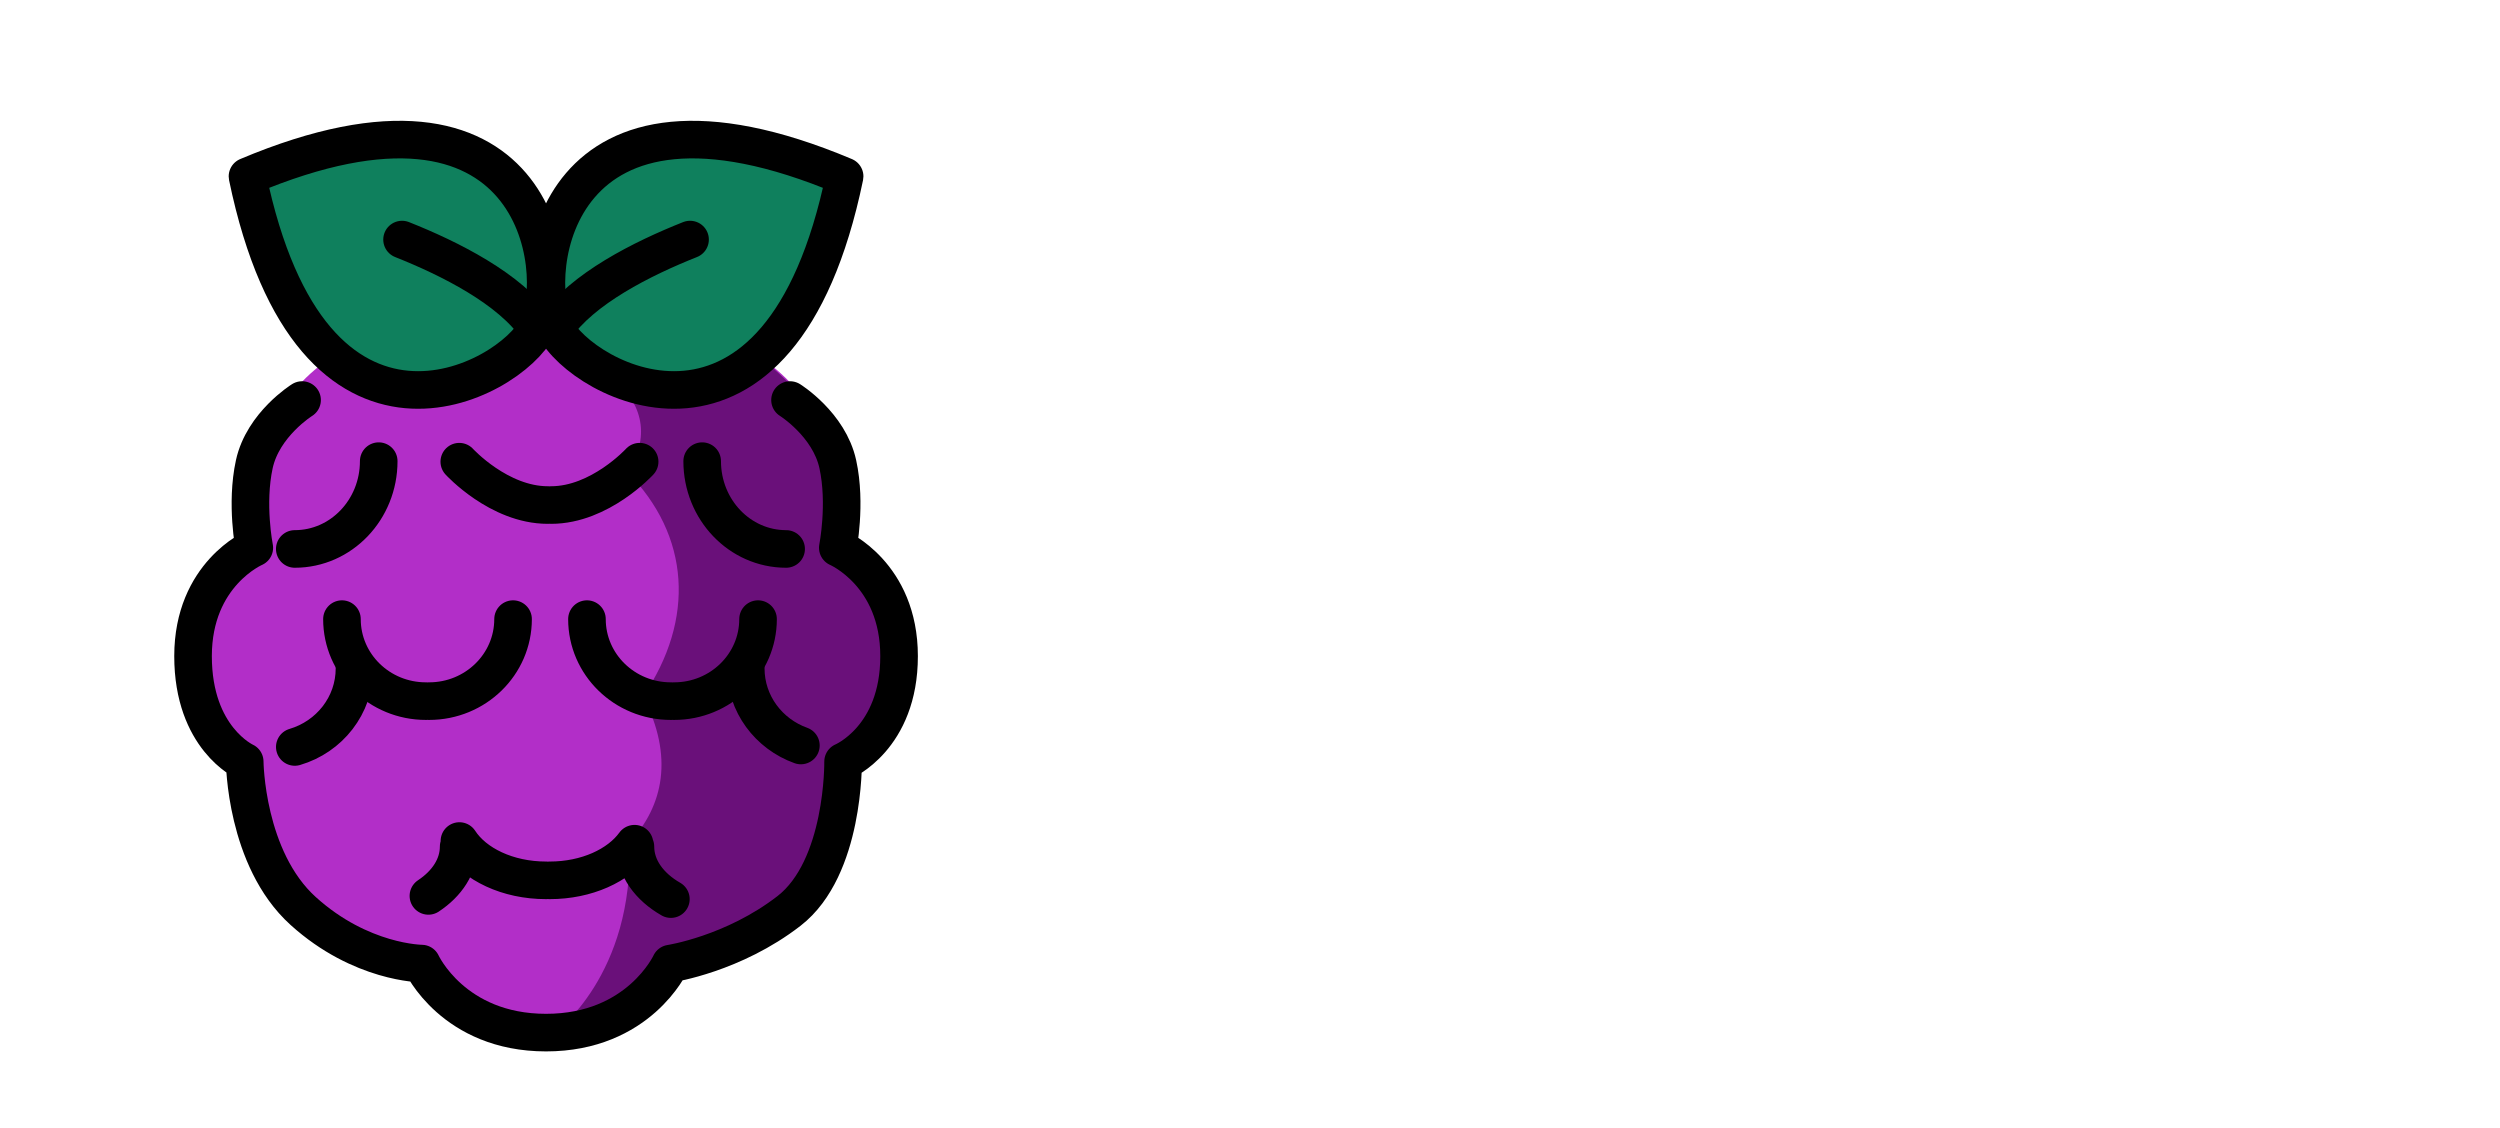 <svg class="main-nav__img" width="133" height="60" viewBox="0 0 133 60" fill="none" xmlns="http://www.w3.org/2000/svg" role="img">
<style>
.text {
  display:none;
}

@media (min-width: 320px) {
  .text {
    display:block;
  }
}

.main-nav__img-leaf:hover {
  fill:red;
}
</style>
<g>
<path d="M16.071 21.282C16.071 21.282 13.992 22.573 13.529 24.695C13.066 26.817 13.529 29.142 13.529 29.142C13.529 29.142 10.27 30.532 10.27 34.907C10.27 39.281 13.019 40.517 13.019 40.517C13.019 40.517 13.052 45.68 16.128 48.464C19.204 51.248 22.432 51.262 22.432 51.262C22.432 51.262 24.111 54.935 29.05 54.935C33.989 54.935 35.668 51.262 35.668 51.262C35.668 51.262 39.011 50.757 41.973 48.464C44.934 46.172 44.852 40.517 44.852 40.517C44.852 40.517 47.831 39.282 47.831 34.907C47.831 30.532 44.571 29.142 44.571 29.142C44.571 29.142 45.035 26.817 44.571 24.695C44.106 22.573 42.029 21.282 42.029 21.282" fill="#B22EC8"/>
<path d="M44.666 27.857C44.666 18.924 37.666 16.408 29.032 16.408C20.398 16.408 13.398 18.925 13.398 27.857C13.398 36.788 20.398 44.03 29.032 44.03C37.666 44.03 44.666 36.788 44.666 27.857Z" fill="#B22EC8"/>
<path d="M29.529 54.923C29.529 54.923 33.757 51.865 33.48 44.831C35.299 42.874 35.863 40.245 34.211 37.05C37.001 32.937 36.711 28.487 33.373 25.113C34.748 23.06 34.029 21.282 32.474 19.946C32.474 19.946 36.949 22.216 40.377 18.97C40.377 18.97 47.581 24.328 44.571 29.142C44.571 29.142 52.525 34.703 44.853 40.517C44.853 40.517 45.973 49.38 35.863 51.226C35.863 51.226 33.201 54.343 29.529 54.923Z" fill="#6A107A"/>
<path class="main-nav__img-leaf" d="M44.934 9.385C41.494 25.991 30.937 20.329 29.503 17.409C28.069 14.488 29.454 2.861 44.934 9.384V9.385Z" fill="#0F805D"/>
<path class="main-nav__img-leaf" d="M13.166 9.385C16.606 25.991 27.163 20.329 28.597 17.409C30.031 14.488 28.646 2.861 13.166 9.384V9.385Z" fill="#0F805D"/>
<path d="M44.934 9.385C41.494 25.991 30.937 20.329 29.503 17.409C28.069 14.488 29.454 2.861 44.934 9.384V9.385Z" stroke="black" stroke-width="2" stroke-miterlimit="10" stroke-linecap="round" stroke-linejoin="round"/>
<path d="M36.711 12.745C34.189 13.747 30.96 15.357 29.529 17.457M13.166 9.385C16.606 25.991 27.163 20.329 28.597 17.409C30.031 14.488 28.646 2.861 13.166 9.384V9.385Z" stroke="black" stroke-width="2" stroke-miterlimit="10" stroke-linecap="round" stroke-linejoin="round"/>
<path d="M21.389 12.745C23.911 13.747 27.14 15.357 28.571 17.457M16.071 21.282C16.071 21.282 13.992 22.573 13.529 24.695C13.066 26.817 13.529 29.142 13.529 29.142C13.529 29.142 10.27 30.532 10.27 34.907C10.27 39.281 13.019 40.517 13.019 40.517C13.019 40.517 13.052 45.68 16.128 48.464C19.204 51.248 22.432 51.262 22.432 51.262C22.432 51.262 24.111 54.935 29.05 54.935C33.989 54.935 35.668 51.262 35.668 51.262C35.668 51.262 39.011 50.757 41.973 48.464C44.934 46.172 44.852 40.517 44.852 40.517C44.852 40.517 47.831 39.282 47.831 34.907C47.831 30.532 44.571 29.142 44.571 29.142C44.571 29.142 45.035 26.817 44.571 24.695C44.106 22.573 42.029 21.282 42.029 21.282" stroke="black" stroke-width="2" stroke-miterlimit="10" stroke-linecap="round" stroke-linejoin="round"/>
<path d="M34.029 24.562C34.029 24.562 31.922 26.868 29.321 26.868M24.434 24.562C24.434 24.562 26.541 26.868 29.142 26.868M40.328 32.937C40.328 35.347 38.328 37.3 35.863 37.3M31.226 32.937C31.226 35.347 33.225 37.3 35.691 37.3M27.295 32.937C27.295 35.347 25.295 37.3 22.829 37.3M18.192 32.937C18.192 35.347 20.191 37.3 22.658 37.3M33.757 44.885C32.916 46.042 31.211 46.834 29.245 46.834M24.441 44.743C25.243 45.977 27.006 46.834 29.051 46.834M24.4 45.042C24.4 46.075 23.781 47.008 22.791 47.662M33.805 45.042C33.805 46.169 34.541 47.175 35.691 47.832" stroke="black" stroke-width="2" stroke-miterlimit="10" stroke-linecap="round" stroke-linejoin="round"/>
<path d="M18.859 35.56C18.859 37.532 17.521 39.197 15.683 39.738M20.148 24.533C20.148 27.113 18.149 29.204 15.682 29.204M37.356 24.533C37.356 27.113 39.355 29.204 41.822 29.204M39.674 35.56C39.674 37.443 40.896 39.047 42.607 39.66" stroke="black" stroke-width="2" stroke-miterlimit="10" stroke-linecap="round" stroke-linejoin="round"/>
</g>
<g class="text">
<path class="main-nav__img-leaf" d="M76.479 45.2C75.866 45.2 75.506 44.893 75.399 44.28C75.266 43.267 75.199 42.307 75.199 41.4C75.119 39.347 75.053 37.213 74.999 35C74.973 32.76 74.959 31.133 74.959 30.12C74.373 30.387 73.906 30.76 73.559 31.24C73.239 31.693 72.933 32.28 72.639 33C72.159 34.307 71.919 35.6 71.919 36.88V37.88C71.919 38.04 71.906 38.533 71.879 39.36C71.853 40.187 71.773 41.093 71.639 42.08C71.479 43.413 70.813 44.413 69.639 45.08C69.453 45.187 69.213 45.24 68.919 45.24C68.573 45.24 68.279 45.16 68.039 45C67.826 44.813 67.759 44.56 67.839 44.24C67.893 44.053 67.973 43.92 68.079 43.84C68.186 43.76 68.333 43.68 68.519 43.6C68.733 43.52 68.893 43.44 68.999 43.36C69.399 42.987 69.599 42.48 69.599 41.84L69.639 38.48C69.693 37.173 69.759 36.173 69.839 35.48C69.919 34.76 70.119 33.933 70.439 33C70.546 32.653 70.799 32.107 71.199 31.36C71.599 30.587 71.893 30.093 72.079 29.88C70.666 29.187 69.679 28.32 69.119 27.28C68.586 26.24 68.319 24.72 68.319 22.72C68.319 21.147 68.599 19.6 69.159 18.08C69.719 16.587 70.639 15.64 71.919 15.24L73.679 14.64C73.919 14.533 74.186 14.48 74.479 14.48C75.039 14.48 75.679 14.72 76.399 15.2C76.853 15.467 77.079 15.907 77.079 16.52C76.919 18.76 76.839 20.453 76.839 21.6V23.08V26.36V30.48C76.839 33.307 76.866 35.44 76.919 36.88C76.946 37.973 76.986 38.947 77.039 39.8C77.093 40.653 77.133 41.36 77.159 41.92L77.279 44.12V44.36C77.279 44.707 77.226 44.933 77.119 45.04C77.013 45.147 76.799 45.2 76.479 45.2ZM74.799 16.16C74.666 16.213 74.359 16.32 73.879 16.48C73.426 16.64 73.026 16.827 72.679 17.04C72.279 17.227 71.906 17.627 71.559 18.24C71.239 18.827 70.986 19.453 70.799 20.12C70.613 20.787 70.533 21.293 70.559 21.64L70.639 23.4C70.639 24.227 70.653 24.88 70.679 25.36C70.706 26.107 70.919 26.733 71.319 27.24C71.746 27.72 72.333 28.053 73.079 28.24C73.373 28.32 73.706 28.44 74.079 28.6C74.479 28.733 74.773 28.84 74.959 28.92L74.799 16.16ZM82.437 45.32C82.41 45.213 82.357 45.027 82.277 44.76C82.223 44.493 82.21 44.267 82.237 44.08C82.29 40.987 82.37 38.68 82.477 37.16C82.503 36.6 82.517 35.773 82.517 34.68C82.517 32.707 82.423 30.32 82.237 27.52C82.077 24.107 81.997 21.52 81.997 19.76C81.997 19.36 82.157 19 82.477 18.68C82.797 18.36 83.183 18.2 83.637 18.2C85.157 18.2 86.477 18.32 87.597 18.56C88.13 18.667 88.477 18.853 88.637 19.12C88.797 19.36 88.85 19.773 88.797 20.36C88.423 20.6 88.037 20.72 87.637 20.72C87.503 20.72 87.303 20.693 87.037 20.64C86.797 20.587 86.157 20.533 85.117 20.48H85.037C84.663 20.48 84.477 20.68 84.477 21.08C84.343 24.947 84.277 27.147 84.277 27.68C84.33 30.453 84.383 32.547 84.437 33.96C84.437 34.147 84.45 34.373 84.477 34.64C84.503 34.907 84.503 35.133 84.477 35.32C84.397 36.547 84.357 37.84 84.357 39.2C84.357 41.413 84.397 42.96 84.477 43.84C84.45 44.427 84.357 44.827 84.197 45.04C84.037 45.28 83.743 45.4 83.317 45.4C83.21 45.4 82.917 45.373 82.437 45.32ZM96.21 45.76C95.516 45.76 94.876 45.533 94.29 45.08C93.703 44.653 93.223 44.067 92.85 43.32C92.076 41.693 91.597 39.92 91.41 38C91.17 36.187 91.05 34.44 91.05 32.76C91.05 32.44 91.063 32.173 91.09 31.96V31.24C91.09 31.107 91.076 31.04 91.05 31.04V30.32L91.09 27.52C91.117 26.667 91.223 25.307 91.41 23.44C91.543 22.16 91.85 20.92 92.33 19.72C92.516 19.187 92.757 18.787 93.05 18.52C93.343 18.227 93.677 18.08 94.05 18.08C95.117 18.08 96.076 18.28 96.93 18.68C97.783 19.053 98.503 19.587 99.09 20.28C99.623 20.947 100.077 21.773 100.45 22.76C100.823 23.72 101.09 24.747 101.25 25.84C101.41 26.96 101.49 28.147 101.49 29.4V29.72C101.49 30.547 101.503 31.293 101.53 31.96L101.57 34.24C101.57 41.92 99.783 45.76 96.21 45.76ZM96.05 44.08C96.53 44.08 96.97 43.893 97.37 43.52C97.77 43.12 98.076 42.587 98.29 41.92C98.796 40.56 99.103 39.093 99.21 37.52C99.343 36.16 99.41 34.987 99.41 34C99.41 32.8 99.317 31.227 99.13 29.28C98.97 27.227 98.89 25.693 98.89 24.68V23.96C98.837 22.947 98.49 22.067 97.85 21.32C97.237 20.573 96.477 20.2 95.57 20.2C94.663 20.2 94.063 20.72 93.77 21.76C93.503 22.587 93.37 23.653 93.37 24.96C93.37 25.467 93.383 25.893 93.41 26.24V27.32L93.33 29.16C93.276 29.72 93.25 30.333 93.25 31C93.25 32.44 93.29 33.867 93.37 35.28C93.477 37.28 93.743 39.227 94.17 41.12C94.597 43.093 95.223 44.08 96.05 44.08ZM119.893 49.92C119.68 49.973 119.52 50 119.413 50C119.093 50 118.866 49.8 118.733 49.4C118.626 49.08 118.573 48.68 118.573 48.2L118.613 45.44C118.613 45.28 118.6 45.133 118.573 45C118.546 44.867 118.52 44.733 118.493 44.6H113.893C114.16 44.6 113.52 44.733 111.973 45C110.453 45.24 109.266 45.4 108.413 45.48L106.613 45.64L104.613 45.84C104.613 46.08 104.613 46.373 104.613 46.72C104.64 47.067 104.64 47.48 104.613 47.96V48.16C104.613 48.587 104.506 48.907 104.293 49.12C104.08 49.333 103.88 49.44 103.693 49.44C103.586 49.44 103.426 49.387 103.213 49.28C102.733 48.933 102.466 48.453 102.413 47.84L102.293 44.92C102.24 43.88 102.666 43.36 103.573 43.36C104.08 43.333 104.48 43.2 104.773 42.96C105.066 42.72 105.413 42.347 105.813 41.84C106.213 41.307 106.52 40.72 106.733 40.08C106.973 39.413 107.2 38.613 107.413 37.68C107.653 36.667 107.826 35.68 107.933 34.72C108.04 33.76 108.173 32.387 108.333 30.6C108.573 27.8 108.693 24.987 108.693 22.16L108.653 19.92C108.653 19.413 108.8 19 109.093 18.68C109.386 18.333 109.786 18.16 110.293 18.16C110.453 18.16 110.573 18.173 110.653 18.2C111.88 18.413 112.88 18.547 113.653 18.6H113.853C114.2 18.6 114.4 18.533 114.453 18.4C114.693 18.08 114.986 17.92 115.333 17.92C115.573 17.92 115.786 17.973 115.973 18.08C116.4 18.24 116.68 18.64 116.813 19.28L116.613 26.12C116.613 29.827 116.626 32.6 116.653 34.44C116.653 35.4 116.68 36.867 116.733 38.84L116.773 41.04C116.773 41.253 116.786 41.453 116.813 41.64C116.84 41.827 116.866 42.013 116.893 42.2C117.426 42.253 117.826 42.28 118.093 42.28C118.306 42.28 118.466 42.267 118.573 42.24C119.16 42.16 119.68 42.307 120.133 42.68C120.613 43.027 120.853 43.48 120.853 44.04C120.853 44.76 120.8 45.84 120.693 47.28C120.693 47.653 120.666 48.187 120.613 48.88C120.56 49.44 120.32 49.787 119.893 49.92ZM108.373 43.56C109.866 43.427 111.04 43.307 111.893 43.2C112.773 43.067 113.64 42.867 114.493 42.6C114.76 39.373 114.893 35.92 114.893 32.24C114.893 28.827 114.76 25.08 114.493 21C113.8 20.973 112.506 20.907 110.613 20.8L110.573 22.68C110.36 26.787 110.213 29.853 110.133 31.88C110.026 34.92 109.506 37.907 108.573 40.84C108.52 41 108.4 41.4 108.213 42.04C108.053 42.653 107.8 43.187 107.453 43.64L108.373 43.56ZM131.168 45.36C130.554 45.36 130.101 45.267 129.808 45.08C129.514 44.893 129.368 44.547 129.368 44.04C129.368 43.24 129.234 41.88 128.968 39.96L128.808 39.12L124.848 38.52C124.688 39.133 124.461 40.373 124.168 42.24C124.008 43.547 123.754 44.413 123.408 44.84C123.221 45.08 122.954 45.2 122.608 45.2C122.288 45.2 121.994 45.107 121.728 44.92C121.461 44.707 121.328 44.453 121.328 44.16L121.408 43.96L121.448 43.8C123.208 36.947 124.541 30.187 125.448 23.52C125.448 23.413 125.461 23.24 125.488 23C125.514 22.733 125.541 22.36 125.568 21.88C125.648 20.893 125.728 20.107 125.808 19.52C125.914 18.933 126.074 18.493 126.288 18.2H127.648C128.021 18.2 128.341 18.293 128.608 18.48C128.874 18.64 129.008 18.88 129.008 19.2C129.008 21.227 129.288 24.24 129.848 28.24C130.381 32.347 130.648 35.227 130.648 36.88C130.648 37.04 130.714 37.453 130.848 38.12C130.981 38.733 131.048 39.133 131.048 39.32C131.048 39.507 131.181 40.307 131.448 41.72C131.688 43 131.808 43.827 131.808 44.2V44.24C131.808 44.827 131.594 45.2 131.168 45.36ZM128.528 37.68C128.448 37.28 128.408 36.787 128.408 36.2C128.408 33.8 128.194 30.733 127.768 27L127.368 22.84C126.221 29.107 125.434 33.84 125.008 37.04C125.408 37.307 126.581 37.52 128.528 37.68Z" fill="#0F805D"/>
</g>
</svg>
